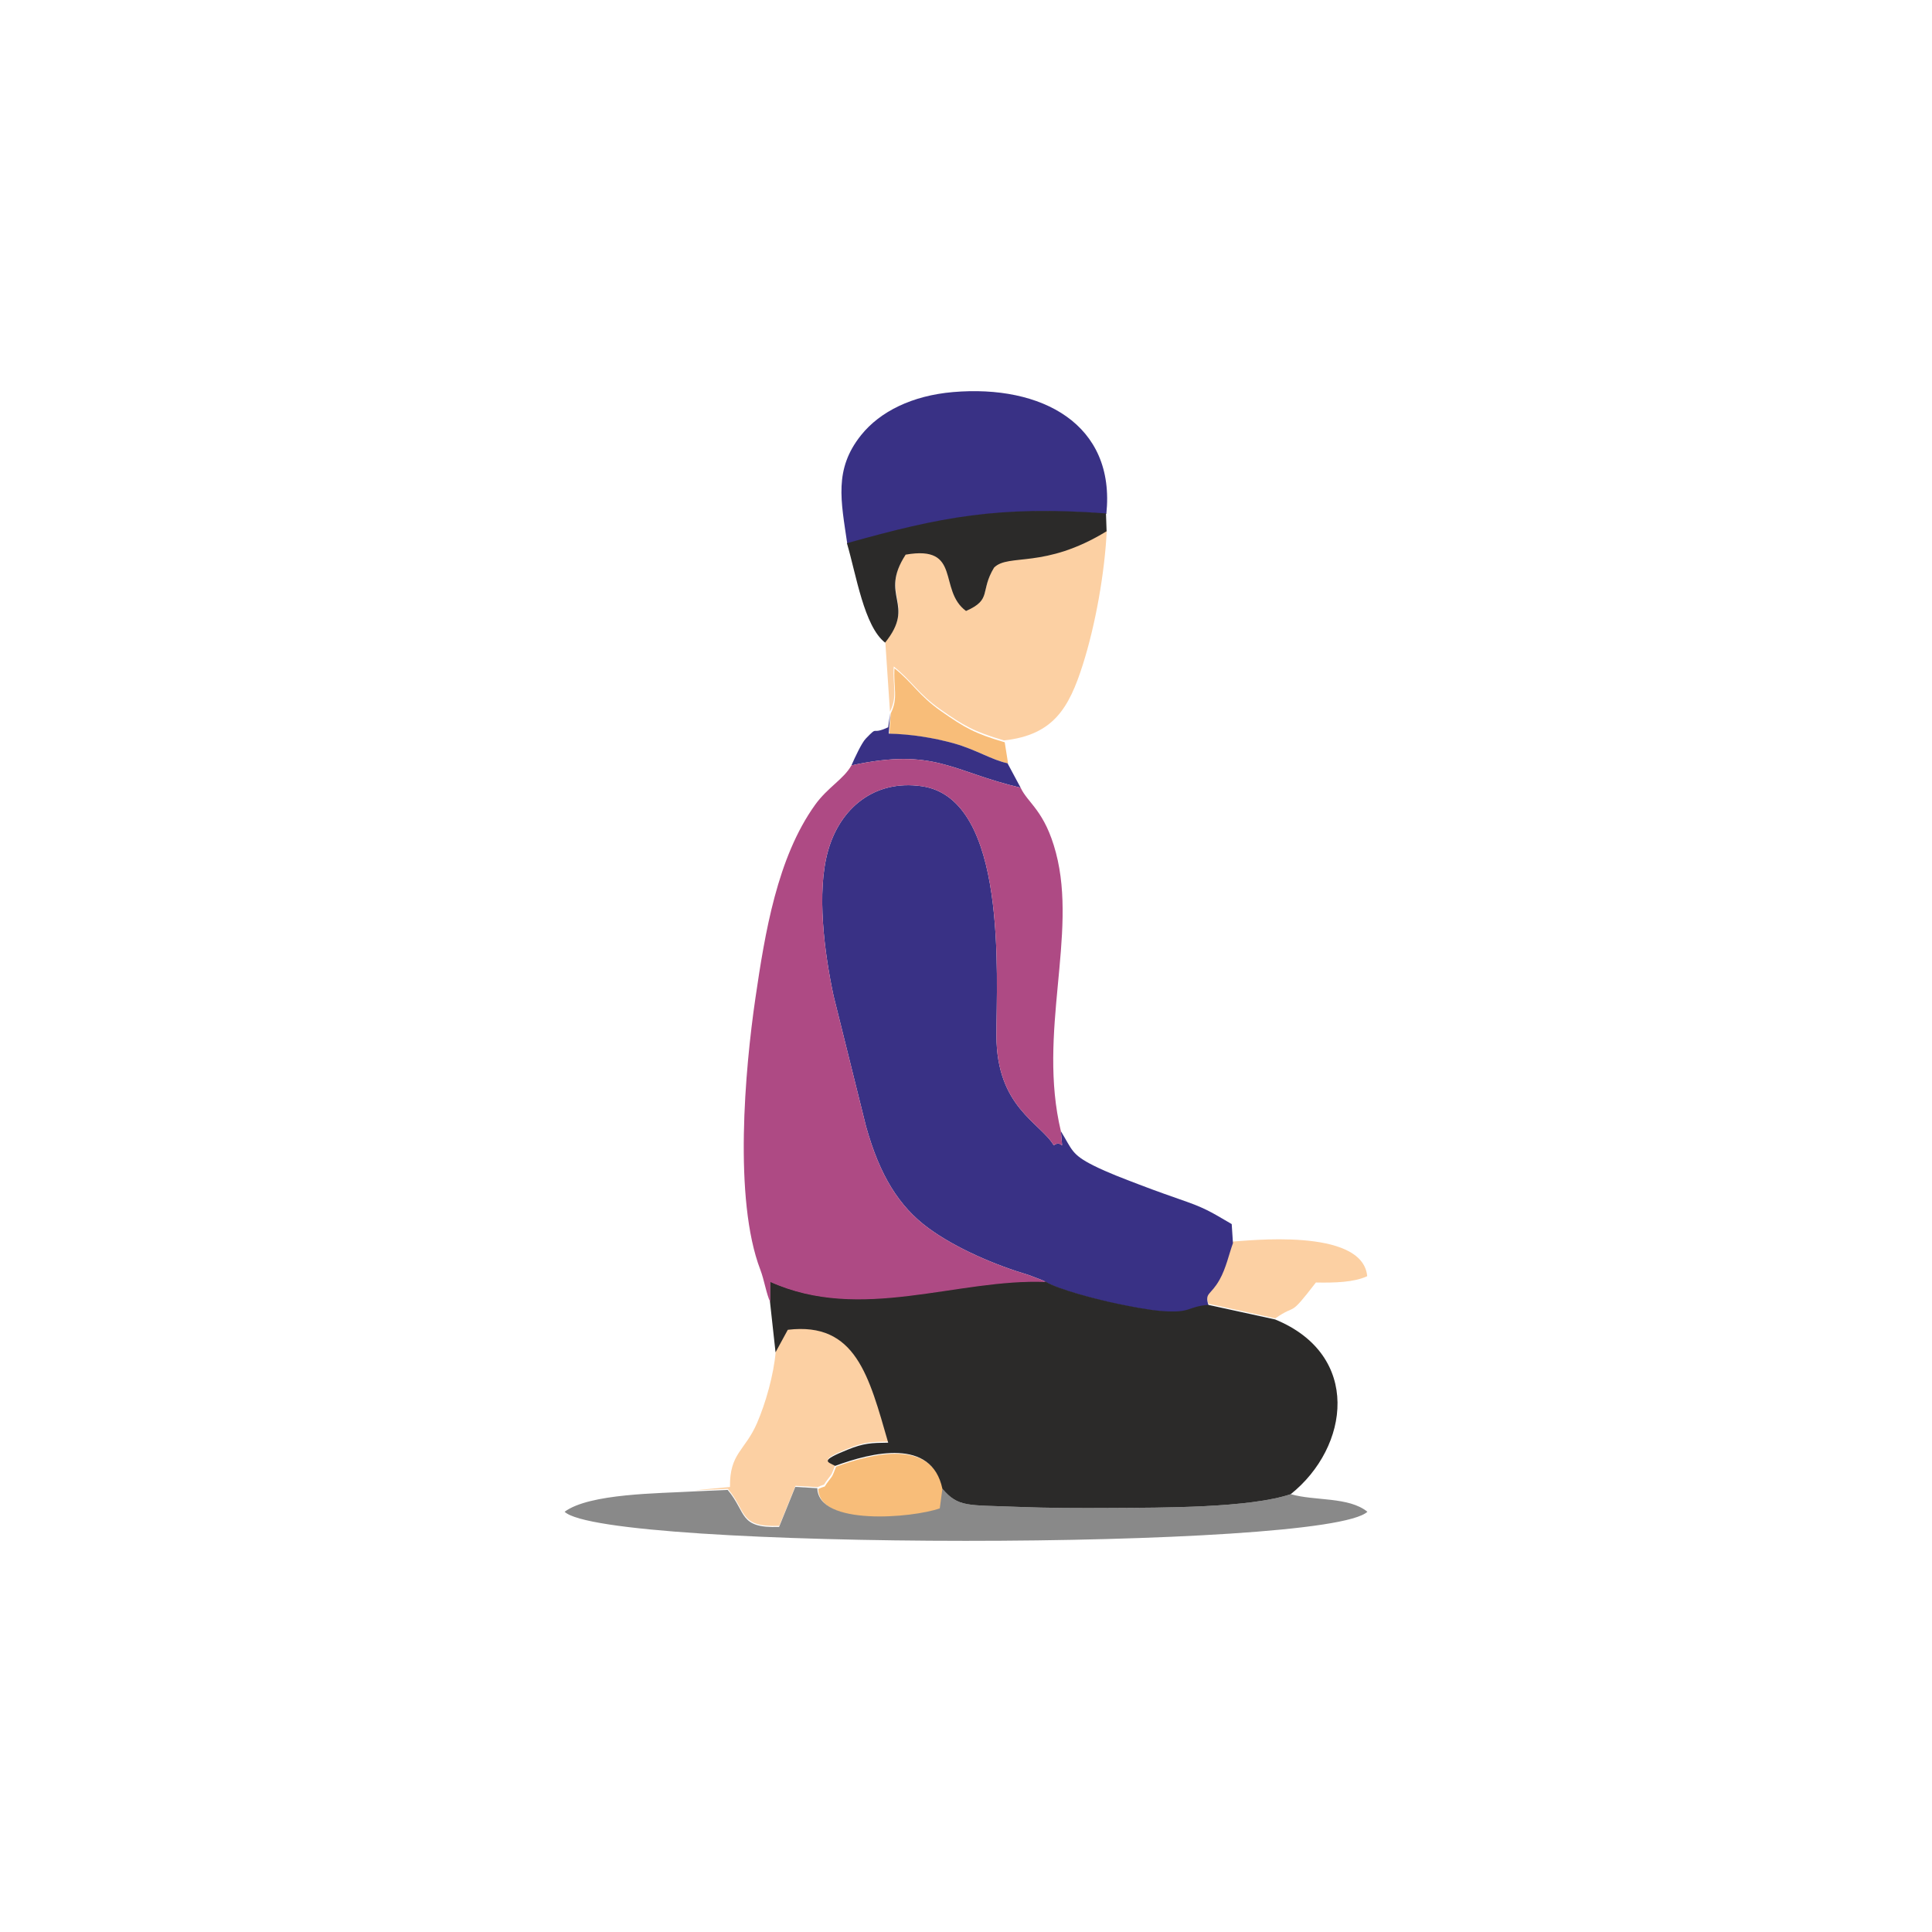 <?xml version="1.0" encoding="UTF-8" standalone="no"?>
<!-- Creator: CorelDRAW 2018 (64-Bit) -->

<svg
   xml:space="preserve"
   width="467.045"
   height="467.045"
   version="1.1"
   style="clip-rule:evenodd;fill-rule:evenodd;image-rendering:optimizeQuality;shape-rendering:geometricPrecision;text-rendering:geometricPrecision"
   viewBox="0 0 12357.224 12357.224"
   zoomAndPan="magnify"
   id="svg107"
   xmlns="http://www.w3.org/2000/svg"
   xmlns:svg="http://www.w3.org/2000/svg">&#10; <defs
   id="defs1"><style
     type="text/css"
     id="style1">&#10;   <![CDATA[
    .fil3 {fill:#898989}
    .fil5 {fill:#2B2A29}
    .fil0 {fill:#AE4A84}
    .fil4 {fill:#393185}
    .fil1 {fill:#F8BD79}
    .fil2 {fill:#FCD0A3}
   ]]>&#10;  </style></defs>&#10; <g
   id="Layer_x0020_1"
   transform="translate(44969.199,-24953.472)">&#10;  &#10;  &#10;  &#10;  &#10;  &#10;  &#10;  &#10;  &#10;  &#10;  &#10;  &#10;  &#10;  &#10;  &#10;  &#10;  &#10;  &#10;  &#10;  &#10;  &#10;  &#10;  &#10;  &#10;  &#10;  &#10;  &#10;  &#10;  &#10;  &#10;  &#10;  &#10;  &#10;  &#10;  &#10;  &#10;  &#10;  &#10;  &#10;  &#10;  &#10;  &#10;  &#10;  &#10;  &#10;  &#10;  &#10;  &#10;  &#10;  &#10;  &#10; <g
   id="g15"><rect
     style="fill:none;stroke:#000000;stroke-width:0;stroke-linejoin:bevel"
     id="rect5"
     width="12357.224"
     height="12357.224"
     x="-37310.695"
     y="-44969.199"
     ry="0"
     transform="rotate(-90)" /><g
     id="g5"
     transform="translate(8314.595,12281.518)"><path
       class="fil1"
       d="m -47936.197,22052.851 c -24.16,62.75 -19.49,54.97 -48.05,91.81 -42.42,54.73 -0.89,21.56 -65.99,51.01 6.71,243.41 608.6,190.61 783.21,129.02 l 16.75,-125.57 c -69.32,-326.68 -449.6,-232.84 -685.92,-146.27 z"
       id="path3" /><path
       class="fil1"
       d="m -47586.697,17235.661 -8.74,130.13 c 140.5,3.25 284.79,25.25 421.5,63.72 133.71,37.64 241.29,105.82 338.05,125.85 l -21.58,-135.72 c -193.01,-56.3 -257.1,-94.17 -406.69,-198.67 -142.48,-99.53 -181.25,-180.99 -298.47,-274.31 -7.31,125.33 25.52,189.96 -24.07,289 z"
       id="path8" /><path
       class="fil2"
       d="m -47621.437,16775.591 30.01,448.24 c 49.59,-99.04 16.76,-163.67 24.07,-289 117.22,93.32 155.99,174.78 298.47,274.31 149.59,104.5 213.68,142.37 406.69,198.67 315.93,-34.42 415.87,-206.46 504.44,-485.39 80.24,-252.72 140.24,-586.42 153.01,-859.26 -399,244 -626.2,139.68 -719.76,232.41 -92.04,152.02 -10.71,203.5 -179.35,277.42 -181.63,-133.73 -23.84,-423.48 -386.11,-360.28 -173.94,268.54 69.9,312.01 -131.47,562.88 z"
       id="path12" /><path
       class="fil2"
       d="m -48322.217,21314.731 c -12.1,150.07 -65.43,334.49 -119.71,459.71 -76.68,176.88 -175.91,192.31 -172.82,408.26 l -229.17,21.71 215.55,-9.73 c 123.44,146.73 69.21,245.89 328.91,236.88 l 103.64,-256.07 140.85,8.35 c 65.1,-29.45 23.57,3.72 65.99,-51.01 28.56,-36.84 23.89,-29.06 48.05,-91.81 -50.83,-27.63 -101.03,-30.49 79.44,-103.5 104.79,-42.39 151.64,-43.31 259.85,-44.93 -122.87,-424.61 -206.5,-774.15 -642.13,-721.94 z"
       id="path18" /><path
       class="fil2"
       d="m -45398.777,20612.971 c -25.52,70.01 -43.64,158.67 -85.21,233.07 -58,103.8 -97.51,81.29 -71.11,164.92 l 428.16,93.47 c 144.82,-101.16 79.16,4.36 259.75,-229.49 120.71,2.33 242.88,-0.83 328.16,-40.3 -28.67,-316.46 -785.82,-224.06 -859.75,-221.67 z"
       id="path23" /><path
       class="fil3"
       d="m -48845.077,22211.151 c -226.11,13.18 -667.66,12.42 -827.47,130.1 254.6,247.11 4872.59,249.13 5134.73,0 -120.2,-97.42 -337.61,-67.81 -490.24,-112.52 -264.48,88.81 -819.75,86.12 -1150.36,88.2 -198.48,1.23 -400.29,0.92 -598.5,-7.04 -318.82,-12.81 -376.85,4.42 -479.25,-115.86 l -16.75,125.57 c -174.61,61.59 -776.5,114.39 -783.21,-129.02 l -140.85,-8.35 -103.64,256.07 c -259.7,9.01 -205.47,-90.15 -328.91,-236.88 z"
       id="path34" /><path
       class="fil4"
       d="m -46594.807,20871.761 c 75.32,50.24 346.84,119.18 464.28,143.17 85.04,17.37 198.95,40.14 284.79,46.27 186.45,13.3 153.28,-27.32 291.7,-39.9 -26.4,-83.63 13.11,-61.12 71.11,-164.92 41.57,-74.4 59.69,-163.06 85.21,-233.07 l -7.97,-122.09 c -98.59,-56.23 -151.31,-94.58 -283.89,-141.44 -106.79,-37.74 -192.13,-66.84 -307.82,-111.35 -97.42,-37.49 -199.06,-74.91 -291.91,-121.47 -142.01,-71.21 -136.38,-101.36 -208.96,-219.54 12.71,164.82 15.98,44.41 -45.73,90.12 -86.28,-145.81 -365.68,-244.24 -366.53,-700.8 -0.71,-375.46 75.25,-1515.37 -476.46,-1595.87 -306.78,-44.76 -524.9,142.65 -600.89,414.02 -74.12,264.73 -23.01,651.15 35.38,925.23 l 208.13,836.87 c 87.35,312.43 210.32,511.69 399.02,650.08 176.57,129.51 425.73,235.93 641.6,300.18 l 80.36,30.55 c 8.27,3.41 19.85,7.94 28.58,13.96 z"
       id="path40" /><path
       class="fil4"
       d="m -47864.607,16149.831 c 600.19,-168.06 968.66,-241.08 1657,-190.72 60.52,-573.87 -413.12,-828.31 -980.92,-779.42 -260.14,22.4 -466.12,124.01 -587.2,274.88 -176.13,219.44 -128.6,421.67 -88.88,695.26 z"
       id="path49" /><path
       class="fil4"
       d="m -47838.027,17567.411 c 534.81,-115.51 641.46,39.73 1082.3,142.85 l -83.83,-156.39 c -96.76,-20.03 -204.34,-88.21 -338.05,-125.85 -136.71,-38.47 -281,-60.47 -421.5,-63.72 l 8.74,-130.13 -12.68,89.52 c -116.39,53.62 -57.25,-16.66 -143.48,72.88 -25.78,26.78 -68.76,118.91 -91.5,170.84 z"
       id="path56" /><path
       class="fil5"
       d="m -48358.967,20997.451 35.59,324.02 78.45,-144.08 c 435.63,-52.21 519.26,297.33 642.13,721.94 -108.21,1.62 -155.06,2.54 -259.85,44.93 -180.47,73.01 -130.27,75.87 -79.44,103.5 236.32,-86.57 616.6,-180.41 685.92,146.27 102.4,120.28 160.43,103.05 479.25,115.86 198.21,7.96 400.02,8.27 598.5,7.04 330.61,-2.08 885.88,0.61 1150.36,-88.2 376.6,-301.44 454.49,-890.21 -100.04,-1117.56 l -428.16,-93.47 c -138.42,12.58 -105.25,53.2 -291.7,39.9 -85.84,-6.13 -199.75,-28.9 -284.79,-46.27 -117.44,-23.99 -388.96,-92.93 -464.28,-143.17 -565.29,-23.64 -1180.73,261.42 -1762.12,-0.56 z"
       id="path65" /><path
       class="fil5"
       d="m -47866.827,16146.231 c 60.13,204.5 109.87,531.78 244.23,636.1 201.37,-250.87 -42.47,-294.34 131.47,-562.88 362.27,-63.2 204.48,226.55 386.11,360.28 168.64,-73.92 87.31,-125.4 179.35,-277.42 93.56,-92.73 320.76,11.59 719.76,-232.41 l -3.92,-114.39 c -688.34,-50.36 -1056.81,22.66 -1657,190.72 z"
       id="path68" /><path
       class="fil0"
       d="m -47838.027,17567.411 c -49.03,88.03 -152.02,140.17 -232.81,252.95 -241.73,337.46 -320.22,818.88 -381.31,1235.89 -66.45,453.53 -140.86,1285.9 31.31,1736.49 26.12,68.35 38.13,154.86 64.09,208.31 l -0.18,-129.85 c 581.39,261.98 1196.83,-23.08 1762.12,0.56 -8.73,-6.02 -20.31,-10.55 -28.58,-13.96 l -80.36,-30.55 c -215.87,-64.25 -465.03,-170.67 -641.6,-300.18 -188.7,-138.39 -311.67,-337.65 -399.02,-650.08 l -208.13,-836.87 c -58.39,-274.08 -109.5,-660.5 -35.38,-925.23 75.99,-271.37 294.11,-458.78 600.89,-414.02 551.71,80.5 475.75,1220.41 476.46,1595.87 0.85,456.56 280.25,554.99 366.53,700.8 61.71,-45.71 58.44,74.7 45.73,-90.12 -150.61,-629.07 107.48,-1254.28 -31.6,-1780.65 -71.6,-270.97 -178.69,-315.68 -225.86,-416.51 -440.84,-103.12 -547.49,-258.36 -1082.3,-142.85 z"
       id="path81" /></g></g></g>&#10;</svg>
